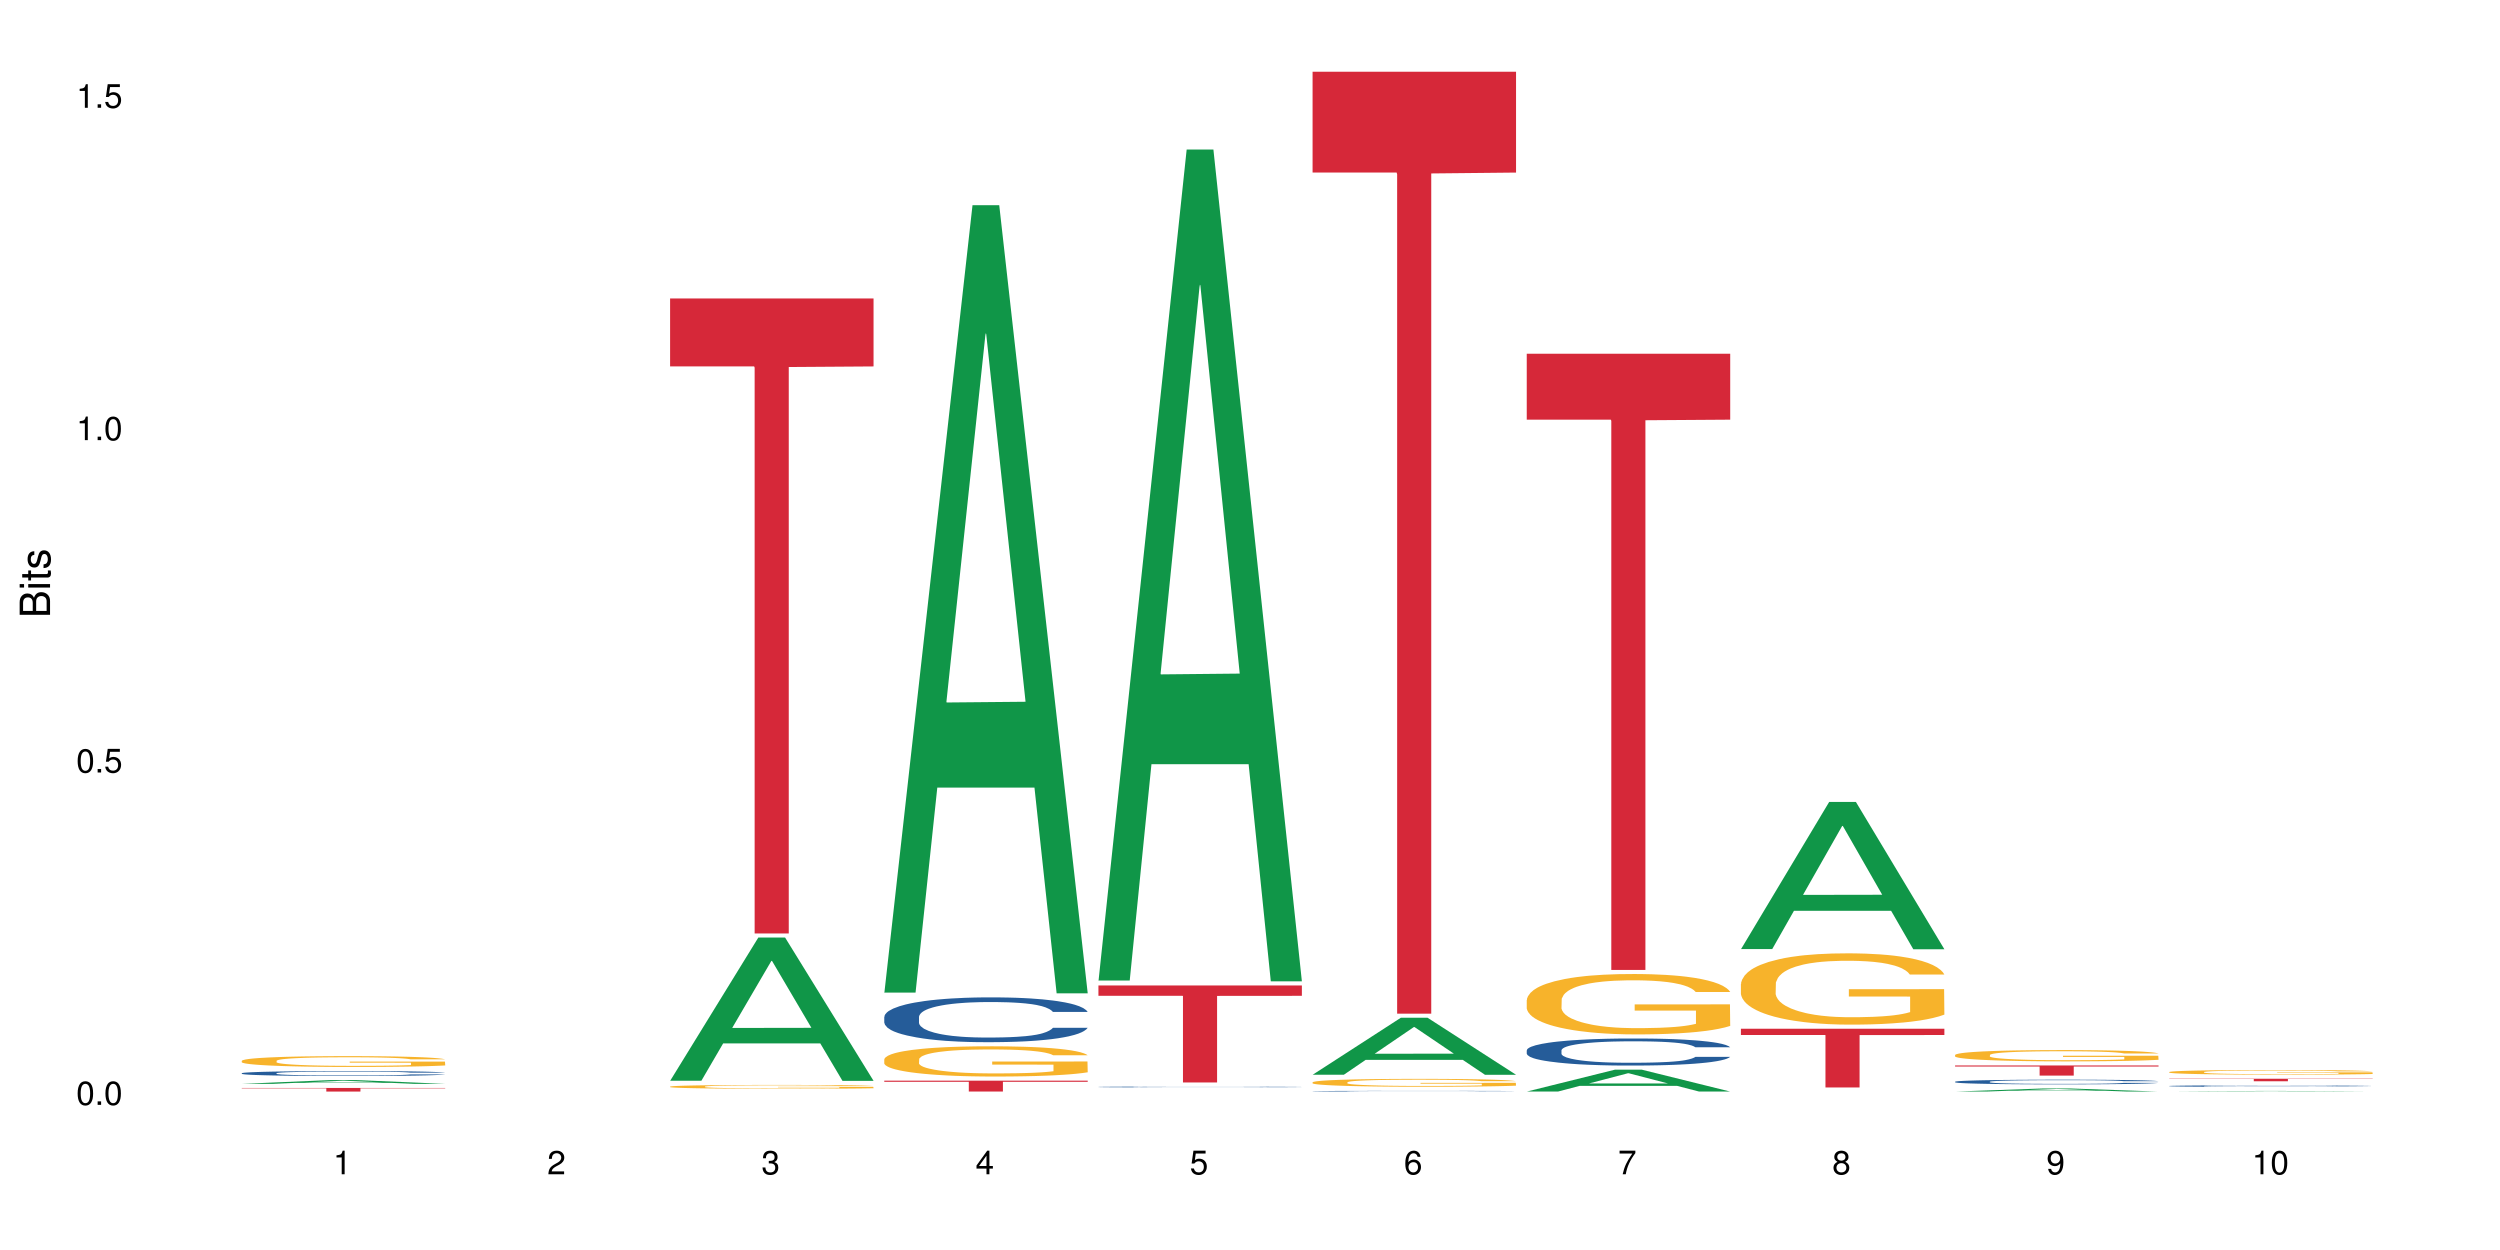 <?xml version="1.0" encoding="UTF-8"?>
<svg xmlns="http://www.w3.org/2000/svg" xmlns:xlink="http://www.w3.org/1999/xlink" width="720pt" height="360pt" viewBox="0 0 720 360" version="1.1">
<defs>
<g>
<symbol overflow="visible" id="glyph0-0">
<path style="stroke:none;" d=""/>
</symbol>
<symbol overflow="visible" id="glyph0-1">
<path style="stroke:none;" d="M 2.641 -6.797 C 2 -6.797 1.422 -6.531 1.078 -6.047 C 0.641 -5.453 0.406 -4.547 0.406 -3.297 C 0.406 -1 1.188 0.219 2.641 0.219 C 4.078 0.219 4.859 -1 4.859 -3.234 C 4.859 -4.562 4.656 -5.438 4.203 -6.047 C 3.844 -6.531 3.281 -6.797 2.641 -6.797 Z M 2.641 -6.047 C 3.547 -6.047 4 -5.125 4 -3.312 C 4 -1.375 3.562 -0.484 2.625 -0.484 C 1.734 -0.484 1.281 -1.422 1.281 -3.281 C 1.281 -5.141 1.734 -6.047 2.641 -6.047 Z M 2.641 -6.047 "/>
</symbol>
<symbol overflow="visible" id="glyph0-2">
<path style="stroke:none;" d="M 1.828 -1 L 0.828 -1 L 0.828 0 L 1.828 0 Z M 1.828 -1 "/>
</symbol>
<symbol overflow="visible" id="glyph0-3">
<path style="stroke:none;" d="M 4.562 -6.797 L 1.062 -6.797 L 0.547 -3.094 L 1.328 -3.094 C 1.719 -3.562 2.047 -3.734 2.578 -3.734 C 3.484 -3.734 4.062 -3.109 4.062 -2.094 C 4.062 -1.125 3.484 -0.531 2.578 -0.531 C 1.828 -0.531 1.375 -0.906 1.188 -1.672 L 0.328 -1.672 C 0.453 -1.109 0.547 -0.844 0.75 -0.594 C 1.125 -0.078 1.828 0.219 2.594 0.219 C 3.969 0.219 4.922 -0.781 4.922 -2.219 C 4.922 -3.562 4.031 -4.484 2.719 -4.484 C 2.25 -4.484 1.859 -4.359 1.469 -4.062 L 1.734 -5.969 L 4.562 -5.969 Z M 4.562 -6.797 "/>
</symbol>
<symbol overflow="visible" id="glyph0-4">
<path style="stroke:none;" d="M 2.484 -4.844 L 2.484 0 L 3.328 0 L 3.328 -6.797 L 2.766 -6.797 C 2.469 -5.75 2.281 -5.609 0.984 -5.453 L 0.984 -4.844 Z M 2.484 -4.844 "/>
</symbol>
<symbol overflow="visible" id="glyph0-5">
<path style="stroke:none;" d="M 4.859 -0.828 L 1.281 -0.828 C 1.359 -1.391 1.672 -1.75 2.5 -2.234 L 3.469 -2.75 C 4.406 -3.266 4.906 -3.969 4.906 -4.812 C 4.906 -5.375 4.672 -5.906 4.266 -6.266 C 3.859 -6.625 3.375 -6.797 2.719 -6.797 C 1.859 -6.797 1.219 -6.5 0.844 -5.922 C 0.609 -5.562 0.5 -5.125 0.484 -4.438 L 1.328 -4.438 C 1.359 -4.906 1.406 -5.188 1.531 -5.406 C 1.75 -5.812 2.188 -6.062 2.703 -6.062 C 3.469 -6.062 4.031 -5.516 4.031 -4.781 C 4.031 -4.25 3.719 -3.797 3.125 -3.438 L 2.234 -2.938 C 0.812 -2.141 0.406 -1.5 0.328 0 L 4.859 0 Z M 4.859 -0.828 "/>
</symbol>
<symbol overflow="visible" id="glyph0-6">
<path style="stroke:none;" d="M 2.125 -3.125 L 2.578 -3.125 C 3.516 -3.125 3.984 -2.703 3.984 -1.891 C 3.984 -1.031 3.469 -0.531 2.578 -0.531 C 1.656 -0.531 1.203 -0.984 1.156 -1.969 L 0.312 -1.969 C 0.344 -1.422 0.438 -1.078 0.609 -0.766 C 0.953 -0.109 1.625 0.219 2.547 0.219 C 3.953 0.219 4.859 -0.609 4.859 -1.906 C 4.859 -2.766 4.516 -3.25 3.703 -3.516 C 4.344 -3.766 4.656 -4.25 4.656 -4.938 C 4.656 -6.109 3.875 -6.797 2.578 -6.797 C 1.203 -6.797 0.484 -6.047 0.453 -4.609 L 1.297 -4.609 C 1.312 -5.016 1.344 -5.25 1.453 -5.453 C 1.641 -5.828 2.062 -6.062 2.594 -6.062 C 3.344 -6.062 3.797 -5.625 3.797 -4.906 C 3.797 -4.422 3.609 -4.141 3.25 -3.984 C 3.016 -3.891 2.719 -3.844 2.125 -3.844 Z M 2.125 -3.125 "/>
</symbol>
<symbol overflow="visible" id="glyph0-7">
<path style="stroke:none;" d="M 3.141 -1.625 L 3.141 0 L 3.984 0 L 3.984 -1.625 L 4.984 -1.625 L 4.984 -2.391 L 3.984 -2.391 L 3.984 -6.797 L 3.359 -6.797 L 0.266 -2.516 L 0.266 -1.625 Z M 3.141 -2.391 L 1 -2.391 L 3.141 -5.359 Z M 3.141 -2.391 "/>
</symbol>
<symbol overflow="visible" id="glyph0-8">
<path style="stroke:none;" d="M 4.781 -5.031 C 4.609 -6.141 3.891 -6.797 2.844 -6.797 C 2.094 -6.797 1.422 -6.438 1.031 -5.828 C 0.609 -5.172 0.406 -4.344 0.406 -3.094 C 0.406 -1.953 0.578 -1.234 0.984 -0.625 C 1.359 -0.078 1.953 0.219 2.703 0.219 C 3.984 0.219 4.922 -0.734 4.922 -2.078 C 4.922 -3.344 4.062 -4.234 2.844 -4.234 C 2.172 -4.234 1.641 -3.969 1.281 -3.469 C 1.281 -5.125 1.828 -6.047 2.797 -6.047 C 3.391 -6.047 3.797 -5.672 3.938 -5.031 Z M 2.734 -3.484 C 3.547 -3.484 4.062 -2.922 4.062 -2 C 4.062 -1.156 3.484 -0.531 2.703 -0.531 C 1.922 -0.531 1.328 -1.188 1.328 -2.047 C 1.328 -2.891 1.906 -3.484 2.734 -3.484 Z M 2.734 -3.484 "/>
</symbol>
<symbol overflow="visible" id="glyph0-9">
<path style="stroke:none;" d="M 4.984 -6.797 L 0.438 -6.797 L 0.438 -5.969 L 4.109 -5.969 C 2.5 -3.656 1.828 -2.234 1.328 0 L 2.219 0 C 2.594 -2.172 3.453 -4.047 4.984 -6.094 Z M 4.984 -6.797 "/>
</symbol>
<symbol overflow="visible" id="glyph0-10">
<path style="stroke:none;" d="M 3.75 -3.578 C 4.453 -4 4.688 -4.344 4.688 -4.984 C 4.688 -6.047 3.844 -6.797 2.641 -6.797 C 1.438 -6.797 0.594 -6.047 0.594 -4.984 C 0.594 -4.359 0.828 -4.016 1.516 -3.578 C 0.734 -3.203 0.359 -2.641 0.359 -1.891 C 0.359 -0.641 1.297 0.219 2.641 0.219 C 3.984 0.219 4.922 -0.641 4.922 -1.875 C 4.922 -2.641 4.531 -3.203 3.75 -3.578 Z M 2.641 -6.047 C 3.359 -6.047 3.812 -5.625 3.812 -4.969 C 3.812 -4.344 3.344 -3.922 2.641 -3.922 C 1.922 -3.922 1.453 -4.344 1.453 -4.984 C 1.453 -5.625 1.922 -6.047 2.641 -6.047 Z M 2.641 -3.203 C 3.484 -3.203 4.062 -2.672 4.062 -1.875 C 4.062 -1.062 3.484 -0.531 2.625 -0.531 C 1.797 -0.531 1.219 -1.078 1.219 -1.875 C 1.219 -2.672 1.797 -3.203 2.641 -3.203 Z M 2.641 -3.203 "/>
</symbol>
<symbol overflow="visible" id="glyph0-11">
<path style="stroke:none;" d="M 0.516 -1.547 C 0.672 -0.438 1.406 0.219 2.438 0.219 C 3.188 0.219 3.859 -0.141 4.266 -0.75 C 4.688 -1.406 4.891 -2.25 4.891 -3.484 C 4.891 -4.625 4.703 -5.359 4.312 -5.953 C 3.938 -6.5 3.344 -6.797 2.594 -6.797 C 1.297 -6.797 0.359 -5.844 0.359 -4.516 C 0.359 -3.25 1.234 -2.344 2.453 -2.344 C 3.094 -2.344 3.562 -2.578 4.016 -3.109 C 4 -1.453 3.469 -0.531 2.5 -0.531 C 1.906 -0.531 1.484 -0.906 1.359 -1.547 Z M 2.578 -6.062 C 3.375 -6.062 3.969 -5.406 3.969 -4.531 C 3.969 -3.688 3.375 -3.094 2.547 -3.094 C 1.734 -3.094 1.234 -3.672 1.234 -4.578 C 1.234 -5.438 1.797 -6.062 2.578 -6.062 Z M 2.578 -6.062 "/>
</symbol>
<symbol overflow="visible" id="glyph1-0">
<path style="stroke:none;" d=""/>
</symbol>
<symbol overflow="visible" id="glyph1-1">
<path style="stroke:none;" d="M 0 -0.953 L 0 -4.891 C 0 -5.719 -0.234 -6.344 -0.734 -6.797 C -1.188 -7.234 -1.812 -7.469 -2.5 -7.469 C -3.547 -7.469 -4.188 -7 -4.625 -5.875 C -4.984 -6.672 -5.641 -7.094 -6.531 -7.094 C -7.156 -7.094 -7.734 -6.859 -8.141 -6.391 C -8.562 -5.938 -8.75 -5.344 -8.75 -4.5 L -8.75 -0.953 Z M -4.984 -2.062 L -7.766 -2.062 L -7.766 -4.219 C -7.766 -4.844 -7.688 -5.203 -7.453 -5.5 C -7.219 -5.812 -6.859 -5.969 -6.375 -5.969 C -5.906 -5.969 -5.531 -5.812 -5.297 -5.5 C -5.062 -5.203 -4.984 -4.844 -4.984 -4.219 Z M -0.984 -2.062 L -4 -2.062 L -4 -4.781 C -4 -5.328 -3.859 -5.688 -3.578 -5.953 C -3.297 -6.219 -2.922 -6.359 -2.484 -6.359 C -2.062 -6.359 -1.688 -6.219 -1.406 -5.953 C -1.109 -5.688 -0.984 -5.328 -0.984 -4.781 Z M -0.984 -2.062 "/>
</symbol>
<symbol overflow="visible" id="glyph1-2">
<path style="stroke:none;" d="M -6.281 -1.797 L -6.281 -0.797 L 0 -0.797 L 0 -1.797 Z M -8.75 -1.797 L -8.75 -0.797 L -7.484 -0.797 L -7.484 -1.797 Z M -8.75 -1.797 "/>
</symbol>
<symbol overflow="visible" id="glyph1-3">
<path style="stroke:none;" d="M -6.281 -3.047 L -6.281 -2.016 L -8.016 -2.016 L -8.016 -1.016 L -6.281 -1.016 L -6.281 -0.172 L -5.469 -0.172 L -5.469 -1.016 L -0.719 -1.016 C -0.078 -1.016 0.281 -1.453 0.281 -2.234 C 0.281 -2.469 0.25 -2.719 0.188 -3.047 L -0.641 -3.047 C -0.609 -2.922 -0.594 -2.766 -0.594 -2.562 C -0.594 -2.141 -0.719 -2.016 -1.156 -2.016 L -5.469 -2.016 L -5.469 -3.047 Z M -6.281 -3.047 "/>
</symbol>
<symbol overflow="visible" id="glyph1-4">
<path style="stroke:none;" d="M -4.531 -5.25 C -5.766 -5.25 -6.469 -4.422 -6.469 -2.969 C -6.469 -1.516 -5.719 -0.562 -4.547 -0.562 C -3.562 -0.562 -3.094 -1.062 -2.734 -2.562 L -2.516 -3.484 C -2.344 -4.188 -2.094 -4.469 -1.625 -4.469 C -1.047 -4.469 -0.641 -3.875 -0.641 -3 C -0.641 -2.453 -0.797 -2 -1.062 -1.75 C -1.25 -1.594 -1.422 -1.531 -1.875 -1.469 L -1.875 -0.406 C -0.422 -0.453 0.281 -1.266 0.281 -2.922 C 0.281 -4.5 -0.5 -5.516 -1.719 -5.516 C -2.656 -5.516 -3.172 -4.984 -3.469 -3.734 L -3.703 -2.766 C -3.891 -1.953 -4.156 -1.609 -4.594 -1.609 C -5.172 -1.609 -5.547 -2.125 -5.547 -2.938 C -5.547 -3.75 -5.203 -4.172 -4.531 -4.203 Z M -4.531 -5.25 "/>
</symbol>
</g>
</defs>
<g id="surface99339">
<rect x="0" y="0" width="720" height="360" style="fill:rgb(100%,100%,100%);fill-opacity:1;stroke:none;"/>
<path style=" stroke:none;fill-rule:nonzero;fill:rgb(6.275%,58.824%,28.235%);fill-opacity:1;" d="M 69.629 312.152 L 69.691 312.152 L 95.047 311.066 L 102.746 311.066 L 128.223 312.152 L 119.273 312.152 L 112.887 311.871 L 84.902 311.871 L 78.645 312.152 L 69.629 312.152 L 87.598 311.754 L 110.32 311.75 L 98.988 311.246 L 98.863 311.242 L 98.738 311.246 L 87.535 311.75 L 87.598 311.754 Z M 69.629 312.152 "/>
<path style=" stroke:none;fill-rule:nonzero;fill:rgb(14.51%,36.078%,60%);fill-opacity:1;" d="M 69.629 309.082 L 69.699 309.082 L 69.699 309.051 L 69.914 309 L 70.414 308.938 L 70.914 308.898 L 72.203 308.82 L 73.988 308.746 L 75.848 308.688 L 77.203 308.656 L 78.418 308.629 L 81.207 308.582 L 82.992 308.555 L 84.922 308.535 L 87.281 308.512 L 88.996 308.5 L 92.852 308.477 L 95.711 308.469 L 97.926 308.465 L 102.715 308.465 L 105.574 308.469 L 107.645 308.477 L 109.93 308.488 L 111.859 308.5 L 115.219 308.527 L 118.219 308.562 L 119.578 308.586 L 121.723 308.625 L 123.367 308.664 L 124.508 308.699 L 125.797 308.746 L 126.938 308.805 L 127.797 308.871 L 128.223 308.926 L 118.219 308.926 L 117.719 308.875 L 117.148 308.836 L 116.078 308.781 L 115.004 308.742 L 113.504 308.707 L 112.148 308.68 L 110.289 308.656 L 108.645 308.641 L 106.93 308.629 L 105.285 308.621 L 102.141 308.613 L 98.5 308.613 L 97.141 308.617 L 94.355 308.625 L 92.852 308.637 L 90.711 308.652 L 89.207 308.672 L 87.422 308.695 L 86.207 308.719 L 84.707 308.754 L 83.637 308.781 L 82.422 308.824 L 81.707 308.859 L 81.062 308.895 L 80.492 308.938 L 80.062 308.98 L 79.777 309.031 L 79.633 309.078 L 79.633 309.277 L 79.777 309.324 L 80.133 309.379 L 81.062 309.461 L 82.422 309.527 L 83.992 309.582 L 85.492 309.621 L 86.352 309.641 L 87.492 309.66 L 89.281 309.688 L 91.852 309.715 L 93.352 309.723 L 95.641 309.734 L 97.996 309.738 L 101.141 309.738 L 103.93 309.734 L 105.785 309.727 L 107.715 309.719 L 110.359 309.695 L 112.004 309.676 L 113.434 309.648 L 114.504 309.625 L 115.219 309.605 L 116.293 309.562 L 117.148 309.52 L 117.793 309.473 L 118.219 309.43 L 128.223 309.43 L 127.797 309.48 L 127.152 309.531 L 126.508 309.57 L 125.508 309.617 L 124.367 309.656 L 122.723 309.703 L 121.363 309.73 L 119.578 309.766 L 117.934 309.789 L 116.148 309.812 L 113.504 309.836 L 111.789 309.852 L 109.93 309.863 L 107.715 309.871 L 104.93 309.883 L 101.93 309.887 L 96.141 309.887 L 93.926 309.879 L 90.996 309.867 L 87.352 309.844 L 84.707 309.82 L 82.633 309.797 L 80.848 309.77 L 78.848 309.734 L 76.273 309.676 L 74.703 309.633 L 73.633 309.598 L 72.418 309.547 L 71.559 309.5 L 70.559 309.426 L 69.844 309.336 L 69.629 309.262 Z M 69.629 309.082 "/>
<path style=" stroke:none;fill-rule:nonzero;fill:rgb(96.863%,70.196%,16.863%);fill-opacity:1;" d="M 69.629 305.504 L 69.699 305.5 L 69.699 305.441 L 69.988 305.316 L 70.703 305.137 L 71.629 304.992 L 72.629 304.879 L 73.273 304.82 L 74.344 304.734 L 75.273 304.672 L 77.633 304.543 L 80.633 304.422 L 82.277 304.371 L 84.137 304.324 L 86.777 304.27 L 87.992 304.25 L 91.711 304.203 L 95.926 304.176 L 100.57 304.168 L 102.715 304.172 L 105.645 304.18 L 109.645 304.211 L 111.934 304.242 L 113.719 304.27 L 115.578 304.309 L 117.863 304.363 L 120.008 304.434 L 121.723 304.5 L 123.438 304.586 L 124.867 304.676 L 126.082 304.777 L 127.152 304.895 L 127.797 304.996 L 128.223 305.094 L 118.293 305.094 L 117.719 304.996 L 117.078 304.918 L 116.004 304.824 L 114.934 304.758 L 113.863 304.703 L 111.859 304.629 L 110.145 304.582 L 108.004 304.543 L 105.93 304.516 L 103.57 304.5 L 102.141 304.496 L 98.355 304.496 L 94.926 304.516 L 92.926 304.539 L 91.496 304.559 L 89.496 304.602 L 88.281 304.637 L 87.566 304.66 L 85.422 304.75 L 83.992 304.828 L 83.207 304.883 L 82.207 304.969 L 81.492 305.043 L 80.707 305.156 L 80.277 305.242 L 79.703 305.438 L 79.633 305.949 L 79.848 306.059 L 80.277 306.176 L 80.848 306.277 L 81.707 306.387 L 82.562 306.469 L 84.062 306.578 L 85.352 306.652 L 86.352 306.703 L 88.281 306.777 L 89.066 306.805 L 90.922 306.855 L 92.852 306.895 L 95.211 306.93 L 96.996 306.945 L 99.855 306.961 L 103.5 306.961 L 107.789 306.945 L 110.504 306.922 L 112.359 306.898 L 113.574 306.879 L 115.078 306.848 L 116.148 306.816 L 117.148 306.785 L 118.363 306.738 L 118.363 306.059 L 100.715 306.055 L 100.715 305.734 L 128.152 305.734 L 128.223 306.848 L 126.723 306.922 L 124.867 306.996 L 123.078 307.055 L 121.223 307.102 L 118.578 307.156 L 116.434 307.191 L 113.148 307.23 L 110.145 307.258 L 107 307.273 L 104.215 307.281 L 100.93 307.285 L 97.996 307.281 L 94.855 307.262 L 92.352 307.238 L 90.066 307.211 L 87.781 307.176 L 84.922 307.113 L 83.062 307.066 L 81.133 307.008 L 79.203 306.934 L 77.488 306.859 L 76.348 306.797 L 75.203 306.73 L 73.988 306.645 L 72.844 306.547 L 71.988 306.461 L 71.203 306.359 L 70.629 306.266 L 70.059 306.137 L 69.773 306.035 L 69.629 305.945 Z M 69.629 305.504 "/>
<path style=" stroke:none;fill-rule:nonzero;fill:rgb(83.922%,15.686%,22.353%);fill-opacity:1;" d="M 69.629 313.332 L 128.223 313.332 L 128.223 313.445 L 103.805 313.445 L 103.805 314.371 L 93.98 314.371 L 93.98 313.445 L 69.629 313.445 Z M 69.629 313.332 "/>
<path style=" stroke:none;fill-rule:nonzero;fill:rgb(6.275%,58.824%,28.235%);fill-opacity:1;" d="M 192.988 311.242 L 193.051 311.203 L 218.402 270.008 L 226.105 270.008 L 251.582 311.281 L 242.629 311.281 L 236.246 300.508 L 208.262 300.508 L 202.004 311.242 L 192.988 311.242 L 210.953 296.051 L 233.68 296.012 L 222.348 276.754 L 222.223 276.715 L 222.098 276.832 L 210.891 296.012 L 210.953 296.051 Z M 192.988 311.242 "/>
<path style=" stroke:none;fill-rule:nonzero;fill:rgb(96.863%,70.196%,16.863%);fill-opacity:1;" d="M 192.988 312.938 L 193.059 312.934 L 193.059 312.914 L 193.344 312.871 L 194.059 312.805 L 194.988 312.754 L 195.988 312.715 L 196.633 312.691 L 197.703 312.664 L 198.633 312.641 L 200.992 312.594 L 203.992 312.551 L 205.637 312.535 L 207.492 312.516 L 210.137 312.496 L 211.352 312.488 L 215.066 312.473 L 219.285 312.465 L 223.93 312.461 L 226.074 312.461 L 229.004 312.465 L 233.004 312.477 L 235.289 312.488 L 237.078 312.496 L 238.934 312.512 L 241.223 312.531 L 243.367 312.555 L 245.082 312.578 L 246.797 312.609 L 248.223 312.641 L 249.438 312.676 L 250.512 312.719 L 251.152 312.754 L 251.582 312.793 L 241.648 312.793 L 241.078 312.754 L 240.434 312.727 L 239.363 312.695 L 238.293 312.672 L 237.219 312.652 L 235.219 312.625 L 233.504 312.609 L 231.359 312.594 L 229.289 312.586 L 226.93 312.578 L 221.715 312.578 L 218.285 312.586 L 216.281 312.594 L 214.855 312.602 L 212.852 312.617 L 211.637 312.629 L 210.922 312.637 L 208.781 312.668 L 207.352 312.695 L 206.566 312.715 L 205.562 312.746 L 204.852 312.773 L 204.062 312.812 L 203.637 312.844 L 203.062 312.914 L 202.992 313.094 L 203.207 313.133 L 203.637 313.176 L 204.207 313.211 L 205.062 313.25 L 205.922 313.281 L 207.422 313.32 L 208.707 313.344 L 209.707 313.363 L 211.637 313.391 L 212.426 313.398 L 214.281 313.418 L 216.211 313.434 L 218.57 313.445 L 220.355 313.449 L 223.215 313.453 L 226.859 313.453 L 231.145 313.449 L 233.863 313.441 L 235.719 313.434 L 236.934 313.426 L 238.434 313.414 L 239.508 313.406 L 240.508 313.395 L 241.723 313.375 L 241.723 313.133 L 224.07 313.133 L 224.07 313.02 L 251.512 313.02 L 251.582 313.414 L 250.082 313.441 L 248.223 313.469 L 246.438 313.488 L 244.578 313.504 L 241.938 313.523 L 239.793 313.535 L 236.504 313.551 L 233.504 313.559 L 230.359 313.566 L 227.574 313.57 L 221.355 313.57 L 218.211 313.562 L 215.711 313.555 L 213.426 313.543 L 211.137 313.531 L 208.281 313.508 L 206.422 313.492 L 204.492 313.473 L 202.562 313.445 L 200.848 313.418 L 199.703 313.398 L 198.562 313.371 L 197.348 313.344 L 196.203 313.309 L 195.348 313.277 L 194.559 313.242 L 193.988 313.207 L 193.418 313.164 L 193.129 313.125 L 192.988 313.094 Z M 192.988 312.938 "/>
<path style=" stroke:none;fill-rule:nonzero;fill:rgb(83.922%,15.686%,22.353%);fill-opacity:1;" d="M 192.988 85.957 L 251.582 85.957 L 251.582 105.531 L 227.164 105.703 L 227.164 268.832 L 217.336 268.832 L 217.336 105.875 L 217.195 105.531 L 192.988 105.531 Z M 192.988 85.957 "/>
<path style=" stroke:none;fill-rule:nonzero;fill:rgb(6.275%,58.824%,28.235%);fill-opacity:1;" d="M 254.668 285.863 L 254.73 285.648 L 280.082 59.098 L 287.781 59.098 L 313.262 286.074 L 304.309 286.074 L 297.926 226.828 L 269.941 226.828 L 263.68 285.863 L 254.668 285.863 L 272.633 202.316 L 295.359 202.105 L 284.027 96.184 L 283.902 95.969 L 283.777 96.609 L 272.57 202.105 L 272.633 202.316 Z M 254.668 285.863 "/>
<path style=" stroke:none;fill-rule:nonzero;fill:rgb(14.51%,36.078%,60%);fill-opacity:1;" d="M 254.668 292.867 L 254.738 292.855 L 254.738 292.574 L 254.953 292.125 L 255.453 291.559 L 255.953 291.168 L 257.238 290.473 L 259.027 289.801 L 260.883 289.281 L 262.242 288.977 L 263.457 288.742 L 266.242 288.305 L 268.031 288.078 L 269.957 287.879 L 272.316 287.68 L 274.031 287.562 L 277.891 287.371 L 280.75 287.289 L 282.965 287.254 L 287.75 287.254 L 290.609 287.301 L 292.684 287.359 L 294.969 287.457 L 296.898 287.562 L 300.258 287.82 L 303.258 288.152 L 304.617 288.34 L 306.758 288.703 L 308.402 289.059 L 309.547 289.367 L 310.832 289.801 L 311.977 290.332 L 312.832 290.934 L 313.262 291.441 L 303.258 291.441 L 302.758 290.969 L 302.188 290.602 L 301.113 290.121 L 300.043 289.777 L 298.543 289.438 L 297.184 289.211 L 295.328 288.988 L 293.684 288.848 L 291.969 288.742 L 290.324 288.668 L 287.18 288.598 L 283.535 288.598 L 282.18 288.621 L 279.391 288.715 L 277.891 288.801 L 275.746 288.965 L 274.246 289.117 L 272.461 289.352 L 271.246 289.555 L 269.746 289.859 L 268.672 290.133 L 267.457 290.52 L 266.742 290.816 L 266.102 291.145 L 265.527 291.535 L 265.102 291.949 L 264.812 292.383 L 264.672 292.809 L 264.672 294.637 L 264.812 295.059 L 265.172 295.555 L 266.102 296.273 L 267.457 296.898 L 269.031 297.395 L 270.531 297.75 L 271.387 297.914 L 272.531 298.102 L 274.316 298.34 L 276.891 298.574 L 278.391 298.668 L 280.676 298.762 L 283.035 298.809 L 286.18 298.809 L 288.965 298.762 L 290.824 298.703 L 292.754 298.609 L 295.398 298.41 L 297.043 298.219 L 298.469 297.996 L 299.543 297.773 L 300.258 297.582 L 301.328 297.219 L 302.188 296.816 L 302.828 296.406 L 303.258 296.004 L 313.262 296.004 L 312.832 296.477 L 312.191 296.934 L 311.547 297.277 L 310.547 297.691 L 309.402 298.055 L 307.762 298.469 L 306.402 298.738 L 304.617 299.035 L 302.973 299.258 L 301.188 299.457 L 298.543 299.695 L 296.828 299.812 L 294.969 299.918 L 292.754 300.012 L 289.969 300.094 L 286.965 300.141 L 284.18 300.152 L 281.176 300.129 L 278.961 300.082 L 276.031 299.977 L 272.387 299.766 L 269.746 299.539 L 267.672 299.316 L 265.887 299.082 L 263.887 298.762 L 261.312 298.242 L 259.742 297.844 L 258.668 297.512 L 257.453 297.055 L 256.598 296.641 L 255.598 295.98 L 254.883 295.145 L 254.668 294.496 Z M 254.668 292.867 "/>
<path style=" stroke:none;fill-rule:nonzero;fill:rgb(96.863%,70.196%,16.863%);fill-opacity:1;" d="M 254.668 305.066 L 254.738 305.059 L 254.738 304.898 L 255.023 304.539 L 255.738 304.047 L 256.668 303.641 L 257.668 303.324 L 258.312 303.156 L 259.383 302.918 L 260.312 302.742 L 262.672 302.383 L 265.672 302.051 L 267.316 301.906 L 269.172 301.77 L 271.816 301.621 L 273.031 301.562 L 276.746 301.438 L 280.965 301.355 L 285.609 301.332 L 287.75 301.34 L 290.68 301.375 L 294.684 301.461 L 296.969 301.539 L 298.758 301.621 L 300.613 301.723 L 302.902 301.883 L 305.043 302.074 L 306.758 302.266 L 308.473 302.504 L 309.902 302.758 L 311.117 303.035 L 312.191 303.371 L 312.832 303.648 L 313.262 303.926 L 303.328 303.926 L 302.758 303.648 L 302.113 303.434 L 301.043 303.172 L 299.973 302.98 L 298.898 302.828 L 296.898 302.621 L 295.184 302.496 L 293.039 302.383 L 290.969 302.312 L 288.609 302.266 L 287.18 302.25 L 283.395 302.25 L 279.961 302.305 L 277.961 302.367 L 276.531 302.43 L 274.531 302.551 L 273.316 302.645 L 272.602 302.711 L 270.457 302.957 L 269.031 303.18 L 268.242 303.332 L 267.242 303.57 L 266.527 303.785 L 265.742 304.102 L 265.312 304.34 L 264.742 304.883 L 264.672 306.312 L 264.887 306.617 L 265.312 306.941 L 265.887 307.23 L 266.742 307.531 L 267.602 307.762 L 269.102 308.07 L 270.387 308.277 L 271.387 308.414 L 273.316 308.629 L 274.102 308.699 L 275.961 308.844 L 277.891 308.957 L 280.25 309.051 L 282.035 309.098 L 284.895 309.137 L 288.539 309.137 L 292.824 309.09 L 295.539 309.027 L 297.398 308.965 L 298.613 308.906 L 300.113 308.82 L 301.188 308.742 L 302.188 308.652 L 303.402 308.516 L 303.402 306.617 L 285.75 306.609 L 285.75 305.719 L 313.191 305.711 L 313.262 308.82 L 311.762 309.035 L 309.902 309.242 L 308.117 309.402 L 306.258 309.535 L 303.617 309.688 L 301.473 309.781 L 298.184 309.895 L 295.184 309.965 L 292.039 310.012 L 289.254 310.035 L 285.965 310.047 L 283.035 310.027 L 279.891 309.98 L 277.391 309.918 L 275.105 309.84 L 272.816 309.734 L 269.957 309.566 L 268.102 309.434 L 266.172 309.266 L 264.242 309.066 L 262.527 308.852 L 261.383 308.684 L 260.242 308.492 L 259.027 308.254 L 257.883 307.984 L 257.023 307.738 L 256.238 307.461 L 255.668 307.195 L 255.094 306.84 L 254.809 306.551 L 254.668 306.305 Z M 254.668 305.066 "/>
<path style=" stroke:none;fill-rule:nonzero;fill:rgb(83.922%,15.686%,22.353%);fill-opacity:1;" d="M 254.668 311.223 L 313.262 311.223 L 313.262 311.562 L 288.84 311.562 L 288.84 314.371 L 279.016 314.371 L 279.016 311.566 L 278.875 311.562 L 254.668 311.562 Z M 254.668 311.223 "/>
<path style=" stroke:none;fill-rule:nonzero;fill:rgb(6.275%,58.824%,28.235%);fill-opacity:1;" d="M 316.348 282.398 L 316.41 282.176 L 341.762 43.059 L 349.461 43.059 L 374.941 282.625 L 365.988 282.625 L 359.605 220.09 L 331.621 220.09 L 325.359 282.398 L 316.348 282.398 L 334.312 194.223 L 357.039 193.996 L 345.707 82.199 L 345.582 81.977 L 345.457 82.648 L 334.25 193.996 L 334.312 194.223 Z M 316.348 282.398 "/>
<path style=" stroke:none;fill-rule:nonzero;fill:rgb(14.51%,36.078%,60%);fill-opacity:1;" d="M 316.348 313.039 L 316.418 313.039 L 316.418 313.035 L 316.633 313.027 L 317.133 313.016 L 317.633 313.008 L 318.918 312.996 L 320.703 312.98 L 322.562 312.973 L 323.922 312.965 L 325.137 312.961 L 327.922 312.953 L 329.707 312.949 L 331.637 312.945 L 333.996 312.941 L 335.711 312.941 L 339.57 312.938 L 342.43 312.934 L 352.289 312.934 L 354.363 312.938 L 356.648 312.938 L 358.578 312.941 L 361.938 312.945 L 364.938 312.949 L 366.293 312.953 L 368.438 312.961 L 370.082 312.969 L 371.227 312.973 L 372.512 312.98 L 373.656 312.992 L 374.512 313.004 L 374.941 313.012 L 364.938 313.012 L 364.438 313.004 L 363.867 312.996 L 362.793 312.988 L 361.723 312.98 L 360.223 312.977 L 358.863 312.973 L 357.004 312.965 L 355.363 312.965 L 353.648 312.961 L 341.07 312.961 L 339.57 312.965 L 337.426 312.965 L 335.926 312.969 L 334.141 312.973 L 332.926 312.977 L 331.422 312.984 L 330.352 312.988 L 329.137 312.996 L 328.422 313 L 327.777 313.008 L 327.207 313.016 L 326.777 313.023 L 326.492 313.031 L 326.352 313.039 L 326.352 313.074 L 326.492 313.082 L 326.852 313.09 L 327.777 313.105 L 329.137 313.117 L 330.707 313.125 L 332.211 313.133 L 333.066 313.137 L 334.211 313.141 L 335.996 313.145 L 338.57 313.148 L 340.07 313.152 L 352.504 313.152 L 354.434 313.148 L 357.078 313.145 L 358.719 313.141 L 360.148 313.137 L 361.223 313.133 L 361.938 313.129 L 363.008 313.121 L 363.867 313.117 L 364.508 313.109 L 364.938 313.102 L 374.941 313.102 L 374.512 313.109 L 373.871 313.117 L 373.227 313.125 L 372.227 313.133 L 371.082 313.141 L 369.438 313.148 L 368.082 313.152 L 366.293 313.156 L 364.652 313.16 L 362.863 313.164 L 360.223 313.172 L 358.508 313.172 L 356.648 313.176 L 351.645 313.176 L 348.645 313.18 L 342.855 313.18 L 340.641 313.176 L 337.711 313.176 L 334.066 313.172 L 331.422 313.168 L 329.352 313.164 L 327.566 313.16 L 325.562 313.152 L 322.992 313.141 L 321.418 313.137 L 320.348 313.129 L 319.133 313.121 L 318.273 313.113 L 317.273 313.098 L 316.559 313.082 L 316.348 313.07 Z M 316.348 313.039 "/>
<path style=" stroke:none;fill-rule:nonzero;fill:rgb(96.863%,70.196%,16.863%);fill-opacity:1;" d="M 316.348 314.363 L 318.348 314.363 L 319.348 314.359 L 373.871 314.359 L 374.512 314.363 L 374.941 314.363 L 364.438 314.363 L 363.793 314.359 L 329.922 314.359 L 328.922 314.363 L 326.422 314.363 L 326.352 314.367 L 339.57 314.367 L 341.93 314.371 L 357.219 314.371 L 359.078 314.367 L 365.078 314.367 L 347.43 314.367 L 347.43 314.363 L 374.871 314.363 L 374.941 314.367 L 373.441 314.371 L 325.922 314.371 L 324.207 314.367 L 316.348 314.367 Z M 316.348 314.363 "/>
<path style=" stroke:none;fill-rule:nonzero;fill:rgb(83.922%,15.686%,22.353%);fill-opacity:1;" d="M 316.348 283.805 L 374.941 283.805 L 374.941 286.797 L 350.52 286.82 L 350.52 311.754 L 340.695 311.754 L 340.695 286.848 L 340.555 286.797 L 316.348 286.797 Z M 316.348 283.805 "/>
<path style=" stroke:none;fill-rule:nonzero;fill:rgb(6.275%,58.824%,28.235%);fill-opacity:1;" d="M 378.023 309.52 L 378.086 309.504 L 403.441 293.113 L 411.141 293.113 L 436.621 309.535 L 427.668 309.535 L 421.281 305.246 L 393.301 305.246 L 387.039 309.52 L 378.023 309.52 L 395.992 303.473 L 418.715 303.457 L 407.387 295.797 L 407.262 295.781 L 407.137 295.824 L 395.93 303.457 L 395.992 303.473 Z M 378.023 309.52 "/>
<path style=" stroke:none;fill-rule:nonzero;fill:rgb(14.51%,36.078%,60%);fill-opacity:1;" d="M 378.023 314.258 L 378.098 314.258 L 378.098 314.25 L 378.312 314.246 L 378.812 314.234 L 379.312 314.23 L 380.598 314.219 L 382.383 314.207 L 384.242 314.199 L 385.602 314.195 L 386.812 314.191 L 389.602 314.184 L 391.387 314.18 L 393.316 314.18 L 395.676 314.176 L 397.391 314.172 L 401.25 314.172 L 404.105 314.168 L 413.969 314.168 L 416.039 314.172 L 420.258 314.172 L 423.613 314.176 L 426.617 314.184 L 427.973 314.184 L 430.117 314.191 L 431.762 314.195 L 432.906 314.203 L 434.191 314.207 L 435.336 314.215 L 436.191 314.227 L 436.621 314.234 L 426.617 314.234 L 426.117 314.227 L 425.543 314.223 L 423.402 314.207 L 421.898 314.203 L 420.543 314.199 L 418.684 314.195 L 417.039 314.191 L 401.25 314.191 L 399.105 314.195 L 397.605 314.199 L 395.816 314.203 L 394.602 314.203 L 393.102 314.211 L 392.031 314.215 L 390.816 314.219 L 390.102 314.223 L 389.457 314.23 L 388.887 314.234 L 388.457 314.242 L 388.172 314.25 L 388.027 314.254 L 388.027 314.285 L 388.172 314.289 L 388.531 314.297 L 389.457 314.309 L 390.816 314.32 L 392.387 314.328 L 393.891 314.332 L 394.746 314.336 L 395.891 314.34 L 397.676 314.344 L 400.25 314.348 L 416.113 314.348 L 418.758 314.344 L 420.398 314.34 L 421.828 314.336 L 422.902 314.332 L 423.613 314.332 L 424.688 314.324 L 425.543 314.316 L 426.188 314.312 L 426.617 314.305 L 436.621 314.305 L 436.191 314.312 L 435.547 314.32 L 434.906 314.324 L 433.906 314.332 L 432.762 314.336 L 431.117 314.344 L 429.762 314.348 L 427.973 314.352 L 426.332 314.355 L 424.543 314.359 L 421.898 314.363 L 420.184 314.367 L 416.113 314.367 L 413.324 314.371 L 402.32 314.371 L 399.391 314.367 L 395.746 314.363 L 393.102 314.359 L 391.031 314.359 L 389.242 314.355 L 387.242 314.348 L 384.672 314.34 L 383.098 314.336 L 382.027 314.328 L 380.812 314.32 L 379.953 314.316 L 378.953 314.305 L 378.238 314.293 L 378.023 314.281 Z M 378.023 314.258 "/>
<path style=" stroke:none;fill-rule:nonzero;fill:rgb(96.863%,70.196%,16.863%);fill-opacity:1;" d="M 378.023 311.688 L 378.098 311.688 L 378.098 311.645 L 378.383 311.551 L 379.098 311.422 L 380.027 311.316 L 381.027 311.234 L 381.668 311.191 L 382.742 311.129 L 383.672 311.082 L 386.027 310.988 L 389.031 310.902 L 390.672 310.863 L 392.531 310.828 L 395.176 310.789 L 396.391 310.773 L 400.105 310.742 L 404.32 310.719 L 408.965 310.715 L 411.109 310.715 L 414.039 310.723 L 418.043 310.746 L 420.328 310.77 L 422.113 310.789 L 423.973 310.816 L 426.258 310.855 L 428.402 310.906 L 430.117 310.957 L 431.832 311.02 L 433.262 311.086 L 434.477 311.16 L 435.547 311.246 L 436.191 311.32 L 436.621 311.391 L 426.688 311.391 L 426.117 311.32 L 425.473 311.262 L 424.402 311.195 L 423.328 311.145 L 422.258 311.105 L 420.258 311.051 L 418.543 311.016 L 416.398 310.988 L 414.324 310.969 L 411.969 310.957 L 410.539 310.953 L 406.75 310.953 L 403.32 310.969 L 401.32 310.984 L 399.891 311 L 397.891 311.031 L 396.676 311.055 L 395.961 311.074 L 393.816 311.137 L 392.387 311.195 L 391.602 311.234 L 390.602 311.297 L 389.887 311.355 L 389.102 311.438 L 388.672 311.5 L 388.102 311.641 L 388.027 312.016 L 388.242 312.094 L 388.672 312.18 L 389.242 312.254 L 390.102 312.332 L 390.961 312.391 L 392.461 312.473 L 393.746 312.527 L 394.746 312.562 L 396.676 312.617 L 397.461 312.637 L 399.32 312.676 L 401.25 312.703 L 403.605 312.73 L 405.395 312.742 L 408.25 312.754 L 411.895 312.754 L 416.184 312.738 L 418.898 312.723 L 420.758 312.707 L 421.973 312.691 L 423.473 312.668 L 424.543 312.648 L 425.543 312.625 L 426.758 312.59 L 426.758 312.094 L 409.109 312.09 L 409.109 311.859 L 436.551 311.855 L 436.621 312.668 L 435.121 312.727 L 433.262 312.777 L 431.477 312.82 L 429.617 312.855 L 426.973 312.895 L 424.828 312.922 L 421.543 312.949 L 418.543 312.969 L 415.398 312.98 L 412.609 312.988 L 409.324 312.988 L 406.395 312.984 L 403.25 312.973 L 400.75 312.957 L 398.461 312.934 L 396.176 312.906 L 393.316 312.863 L 391.461 312.828 L 389.531 312.785 L 387.602 312.734 L 385.887 312.676 L 384.742 312.633 L 383.598 312.582 L 382.383 312.52 L 381.242 312.449 L 380.383 312.387 L 379.598 312.312 L 379.027 312.246 L 378.453 312.152 L 378.168 312.078 L 378.023 312.012 Z M 378.023 311.688 "/>
<path style=" stroke:none;fill-rule:nonzero;fill:rgb(83.922%,15.686%,22.353%);fill-opacity:1;" d="M 378.023 20.664 L 436.621 20.664 L 436.621 49.699 L 412.199 49.953 L 412.199 291.934 L 402.375 291.934 L 402.375 50.211 L 402.23 49.699 L 378.023 49.699 Z M 378.023 20.664 "/>
<path style=" stroke:none;fill-rule:nonzero;fill:rgb(6.275%,58.824%,28.235%);fill-opacity:1;" d="M 439.703 314.363 L 439.766 314.359 L 465.121 308.062 L 472.82 308.062 L 498.301 314.371 L 489.348 314.371 L 482.961 312.723 L 454.98 312.723 L 448.719 314.363 L 439.703 314.363 L 457.672 312.043 L 480.395 312.039 L 469.066 309.094 L 468.938 309.09 L 468.812 309.105 L 457.609 312.039 L 457.672 312.043 Z M 439.703 314.363 "/>
<path style=" stroke:none;fill-rule:nonzero;fill:rgb(14.51%,36.078%,60%);fill-opacity:1;" d="M 439.703 302.48 L 439.777 302.473 L 439.777 302.305 L 439.988 302.031 L 440.492 301.691 L 440.992 301.457 L 442.277 301.035 L 444.062 300.629 L 445.922 300.316 L 447.277 300.129 L 448.492 299.988 L 451.281 299.723 L 453.066 299.59 L 454.996 299.469 L 457.355 299.348 L 459.07 299.273 L 462.93 299.16 L 465.785 299.109 L 468 299.09 L 472.789 299.09 L 475.648 299.117 L 477.719 299.152 L 480.008 299.211 L 481.938 299.273 L 485.293 299.434 L 488.297 299.633 L 489.652 299.746 L 491.797 299.965 L 493.441 300.18 L 494.582 300.363 L 495.871 300.629 L 497.012 300.949 L 497.871 301.312 L 498.301 301.621 L 488.297 301.621 L 487.797 301.336 L 487.223 301.113 L 486.152 300.82 L 485.078 300.613 L 483.578 300.406 L 482.223 300.273 L 480.363 300.137 L 478.719 300.051 L 477.004 299.988 L 475.363 299.945 L 472.219 299.902 L 468.574 299.902 L 467.215 299.918 L 464.43 299.973 L 462.93 300.023 L 460.785 300.121 L 459.285 300.215 L 457.496 300.359 L 456.281 300.48 L 454.781 300.664 L 453.711 300.828 L 452.496 301.062 L 451.781 301.242 L 451.137 301.441 L 450.566 301.676 L 450.137 301.926 L 449.852 302.188 L 449.707 302.445 L 449.707 303.551 L 449.852 303.805 L 450.207 304.105 L 451.137 304.539 L 452.496 304.918 L 454.066 305.219 L 455.566 305.43 L 456.426 305.531 L 457.57 305.645 L 459.355 305.789 L 461.926 305.93 L 463.43 305.988 L 465.715 306.043 L 468.074 306.074 L 471.219 306.074 L 474.004 306.043 L 475.863 306.008 L 477.793 305.953 L 480.434 305.832 L 482.078 305.715 L 483.508 305.582 L 484.578 305.445 L 485.293 305.332 L 486.367 305.109 L 487.223 304.867 L 487.867 304.617 L 488.297 304.375 L 498.301 304.375 L 497.871 304.66 L 497.227 304.941 L 496.586 305.145 L 495.586 305.395 L 494.441 305.617 L 492.797 305.867 L 491.441 306.031 L 489.652 306.207 L 488.008 306.344 L 486.223 306.465 L 483.578 306.605 L 481.863 306.68 L 480.008 306.742 L 477.793 306.801 L 475.004 306.848 L 472.004 306.879 L 469.215 306.883 L 466.215 306.871 L 464 306.844 L 461.07 306.777 L 457.426 306.648 L 454.781 306.516 L 452.711 306.379 L 450.922 306.234 L 448.922 306.043 L 446.352 305.73 L 444.777 305.488 L 443.707 305.289 L 442.492 305.012 L 441.633 304.762 L 440.633 304.363 L 439.918 303.855 L 439.703 303.465 Z M 439.703 302.48 "/>
<path style=" stroke:none;fill-rule:nonzero;fill:rgb(96.863%,70.196%,16.863%);fill-opacity:1;" d="M 439.703 287.965 L 439.777 287.949 L 439.777 287.633 L 440.062 286.918 L 440.777 285.934 L 441.707 285.121 L 442.707 284.488 L 443.348 284.152 L 444.422 283.676 L 445.348 283.328 L 447.707 282.613 L 450.707 281.945 L 452.352 281.66 L 454.211 281.391 L 456.855 281.086 L 458.07 280.977 L 461.785 280.723 L 466 280.562 L 470.645 280.516 L 472.789 280.531 L 475.719 280.594 L 479.719 280.77 L 482.008 280.93 L 483.793 281.086 L 485.652 281.293 L 487.938 281.609 L 490.082 281.992 L 491.797 282.375 L 493.512 282.852 L 494.941 283.359 L 496.156 283.914 L 497.227 284.582 L 497.871 285.137 L 498.301 285.695 L 488.367 285.695 L 487.797 285.137 L 487.152 284.707 L 486.082 284.184 L 485.008 283.805 L 483.938 283.5 L 481.938 283.09 L 480.223 282.836 L 478.078 282.613 L 476.004 282.469 L 473.648 282.375 L 472.219 282.344 L 468.43 282.344 L 465 282.453 L 463 282.582 L 461.57 282.707 L 459.57 282.945 L 458.355 283.137 L 457.641 283.262 L 455.496 283.754 L 454.066 284.199 L 453.281 284.504 L 452.281 284.98 L 451.566 285.406 L 450.781 286.043 L 450.352 286.52 L 449.781 287.602 L 449.707 290.461 L 449.922 291.062 L 450.352 291.715 L 450.922 292.285 L 451.781 292.891 L 452.637 293.352 L 454.141 293.969 L 455.426 294.383 L 456.426 294.652 L 458.355 295.082 L 459.141 295.227 L 461 295.512 L 462.93 295.734 L 465.285 295.926 L 467.074 296.02 L 469.93 296.098 L 473.574 296.098 L 477.863 296.004 L 480.578 295.875 L 482.438 295.75 L 483.652 295.637 L 485.152 295.465 L 486.223 295.305 L 487.223 295.129 L 488.438 294.859 L 488.438 291.062 L 470.789 291.047 L 470.789 289.27 L 498.227 289.254 L 498.301 295.465 L 496.801 295.895 L 494.941 296.305 L 493.156 296.625 L 491.297 296.895 L 488.652 297.195 L 486.508 297.387 L 483.223 297.609 L 480.223 297.75 L 477.078 297.848 L 474.289 297.895 L 471.004 297.91 L 468.074 297.879 L 464.93 297.781 L 462.43 297.656 L 460.141 297.496 L 457.855 297.289 L 454.996 296.957 L 453.137 296.688 L 451.211 296.352 L 449.281 295.957 L 447.566 295.527 L 446.422 295.195 L 445.277 294.812 L 444.062 294.336 L 442.922 293.797 L 442.062 293.305 L 441.277 292.746 L 440.703 292.223 L 440.133 291.508 L 439.848 290.938 L 439.703 290.445 Z M 439.703 287.965 "/>
<path style=" stroke:none;fill-rule:nonzero;fill:rgb(83.922%,15.686%,22.353%);fill-opacity:1;" d="M 439.703 101.867 L 498.301 101.867 L 498.301 120.863 L 473.879 121.031 L 473.879 279.336 L 464.055 279.336 L 464.055 121.195 L 463.91 120.863 L 439.703 120.863 Z M 439.703 101.867 "/>
<path style=" stroke:none;fill-rule:nonzero;fill:rgb(6.275%,58.824%,28.235%);fill-opacity:1;" d="M 501.383 273.34 L 501.445 273.301 L 526.801 230.961 L 534.5 230.961 L 559.98 273.383 L 551.027 273.383 L 544.641 262.309 L 516.66 262.309 L 510.398 273.34 L 501.383 273.34 L 519.352 257.727 L 542.074 257.688 L 530.742 237.891 L 530.617 237.852 L 530.492 237.969 L 519.289 257.688 L 519.352 257.727 Z M 501.383 273.34 "/>
<path style=" stroke:none;fill-rule:nonzero;fill:rgb(96.863%,70.196%,16.863%);fill-opacity:1;" d="M 501.383 283.355 L 501.453 283.336 L 501.453 282.961 L 501.742 282.117 L 502.457 280.953 L 503.383 280 L 504.383 279.25 L 505.027 278.855 L 506.102 278.293 L 507.027 277.879 L 509.387 277.035 L 512.387 276.25 L 514.031 275.91 L 515.891 275.594 L 518.535 275.234 L 519.75 275.105 L 523.465 274.805 L 527.68 274.617 L 532.324 274.559 L 534.469 274.578 L 537.398 274.652 L 541.398 274.859 L 543.688 275.047 L 545.473 275.234 L 547.332 275.48 L 549.617 275.855 L 551.762 276.305 L 553.477 276.754 L 555.191 277.316 L 556.621 277.918 L 557.836 278.574 L 558.906 279.359 L 559.551 280.016 L 559.98 280.672 L 550.047 280.672 L 549.473 280.016 L 548.832 279.512 L 547.758 278.891 L 546.688 278.441 L 545.617 278.086 L 543.613 277.598 L 541.898 277.297 L 539.758 277.035 L 537.684 276.867 L 535.324 276.754 L 533.898 276.719 L 530.109 276.719 L 526.68 276.848 L 524.68 277 L 523.25 277.148 L 521.25 277.43 L 520.035 277.656 L 519.32 277.805 L 517.176 278.387 L 515.746 278.91 L 514.961 279.266 L 513.961 279.828 L 513.246 280.336 L 512.461 281.086 L 512.031 281.648 L 511.461 282.926 L 511.387 286.301 L 511.602 287.012 L 512.031 287.781 L 512.602 288.457 L 513.461 289.168 L 514.316 289.711 L 515.816 290.445 L 517.105 290.93 L 518.105 291.25 L 520.035 291.758 L 520.82 291.926 L 522.68 292.262 L 524.605 292.523 L 526.965 292.75 L 528.75 292.863 L 531.609 292.957 L 535.254 292.957 L 539.543 292.844 L 542.258 292.695 L 544.113 292.543 L 545.328 292.414 L 546.832 292.207 L 547.902 292.02 L 548.902 291.812 L 550.117 291.492 L 550.117 287.012 L 532.469 286.992 L 532.469 284.895 L 559.906 284.875 L 559.98 292.207 L 558.477 292.711 L 556.621 293.199 L 554.832 293.574 L 552.977 293.895 L 550.332 294.25 L 548.188 294.477 L 544.902 294.738 L 541.898 294.906 L 538.754 295.02 L 535.969 295.074 L 532.684 295.094 L 529.754 295.059 L 526.609 294.945 L 524.105 294.793 L 521.82 294.605 L 519.535 294.363 L 516.676 293.969 L 514.816 293.652 L 512.887 293.258 L 510.957 292.789 L 509.242 292.281 L 508.102 291.887 L 506.957 291.438 L 505.742 290.875 L 504.598 290.238 L 503.742 289.656 L 502.957 289 L 502.383 288.383 L 501.812 287.539 L 501.527 286.863 L 501.383 286.281 Z M 501.383 283.355 "/>
<path style=" stroke:none;fill-rule:nonzero;fill:rgb(83.922%,15.686%,22.353%);fill-opacity:1;" d="M 501.383 296.273 L 559.98 296.273 L 559.98 298.086 L 535.559 298.102 L 535.559 313.195 L 525.734 313.195 L 525.734 298.117 L 525.59 298.086 L 501.383 298.086 Z M 501.383 296.273 "/>
<path style=" stroke:none;fill-rule:nonzero;fill:rgb(6.275%,58.824%,28.235%);fill-opacity:1;" d="M 563.062 314.371 L 563.125 314.367 L 588.48 313.473 L 596.18 313.473 L 621.656 314.371 L 612.707 314.371 L 606.32 314.137 L 578.336 314.137 L 572.078 314.371 L 563.062 314.371 L 581.031 314.039 L 603.754 314.039 L 592.422 313.621 L 592.297 313.617 L 592.172 313.621 L 580.965 314.039 L 581.031 314.039 Z M 563.062 314.371 "/>
<path style=" stroke:none;fill-rule:nonzero;fill:rgb(14.51%,36.078%,60%);fill-opacity:1;" d="M 563.062 311.535 L 563.133 311.531 L 563.133 311.504 L 563.348 311.457 L 563.848 311.398 L 564.348 311.355 L 565.637 311.285 L 567.422 311.215 L 569.281 311.16 L 570.637 311.129 L 571.852 311.105 L 574.641 311.059 L 576.426 311.035 L 578.355 311.016 L 580.711 310.992 L 582.426 310.98 L 586.285 310.961 L 589.145 310.953 L 591.359 310.949 L 596.148 310.949 L 599.004 310.953 L 601.078 310.961 L 603.363 310.969 L 605.293 310.98 L 608.652 311.008 L 611.652 311.043 L 613.012 311.062 L 615.156 311.102 L 616.797 311.137 L 617.941 311.168 L 619.227 311.215 L 620.371 311.27 L 621.23 311.332 L 621.656 311.387 L 611.652 311.387 L 611.152 311.336 L 610.582 311.297 L 609.512 311.246 L 608.438 311.211 L 606.938 311.176 L 605.578 311.152 L 603.723 311.129 L 602.078 311.113 L 600.363 311.105 L 598.719 311.098 L 595.574 311.09 L 591.93 311.09 L 590.574 311.094 L 587.785 311.102 L 586.285 311.109 L 584.145 311.129 L 582.641 311.145 L 580.855 311.168 L 579.641 311.188 L 578.141 311.223 L 577.066 311.25 L 575.855 311.289 L 575.141 311.32 L 574.496 311.355 L 573.926 311.395 L 573.496 311.438 L 573.211 311.484 L 573.066 311.527 L 573.066 311.719 L 573.211 311.762 L 573.566 311.812 L 574.496 311.891 L 575.855 311.953 L 577.426 312.004 L 578.926 312.043 L 579.785 312.059 L 580.926 312.078 L 582.715 312.105 L 585.285 312.129 L 586.785 312.137 L 589.074 312.148 L 591.43 312.152 L 594.574 312.152 L 597.363 312.148 L 599.219 312.141 L 601.148 312.133 L 603.793 312.109 L 605.438 312.09 L 606.867 312.066 L 607.938 312.043 L 608.652 312.023 L 609.723 311.988 L 610.582 311.945 L 611.227 311.902 L 611.652 311.859 L 621.656 311.859 L 621.23 311.91 L 620.586 311.957 L 619.941 311.992 L 618.941 312.035 L 617.801 312.074 L 616.156 312.117 L 614.797 312.145 L 613.012 312.176 L 611.367 312.199 L 609.582 312.219 L 606.938 312.246 L 605.223 312.258 L 603.363 312.27 L 601.148 312.277 L 598.363 312.285 L 595.363 312.293 L 592.574 312.293 L 589.574 312.289 L 587.359 312.285 L 584.43 312.273 L 580.785 312.254 L 578.141 312.23 L 576.066 312.207 L 574.281 312.18 L 572.281 312.148 L 569.707 312.094 L 568.137 312.051 L 567.062 312.02 L 565.848 311.969 L 564.992 311.926 L 563.992 311.859 L 563.277 311.77 L 563.062 311.703 Z M 563.062 311.535 "/>
<path style=" stroke:none;fill-rule:nonzero;fill:rgb(96.863%,70.196%,16.863%);fill-opacity:1;" d="M 563.062 303.816 L 563.133 303.812 L 563.133 303.754 L 563.422 303.621 L 564.133 303.438 L 565.062 303.285 L 566.062 303.168 L 566.707 303.105 L 567.777 303.016 L 568.707 302.949 L 571.066 302.816 L 574.066 302.691 L 575.711 302.637 L 577.57 302.586 L 580.211 302.531 L 581.426 302.512 L 585.145 302.465 L 589.359 302.434 L 594.004 302.426 L 596.148 302.426 L 599.078 302.441 L 603.078 302.473 L 605.367 302.5 L 607.152 302.531 L 609.012 302.57 L 611.297 302.629 L 613.441 302.699 L 615.156 302.773 L 616.871 302.859 L 618.301 302.957 L 619.516 303.059 L 620.586 303.184 L 621.23 303.289 L 621.656 303.391 L 611.727 303.391 L 611.152 303.289 L 610.512 303.207 L 609.438 303.109 L 608.367 303.039 L 607.293 302.984 L 605.293 302.906 L 603.578 302.859 L 601.434 302.816 L 599.363 302.789 L 597.004 302.773 L 595.574 302.766 L 591.789 302.766 L 588.359 302.785 L 586.359 302.809 L 584.93 302.836 L 582.93 302.879 L 581.715 302.914 L 581 302.938 L 578.855 303.031 L 577.426 303.113 L 576.641 303.168 L 575.641 303.258 L 574.926 303.34 L 574.137 303.457 L 573.711 303.547 L 573.137 303.75 L 573.066 304.281 L 573.281 304.395 L 573.711 304.516 L 574.281 304.625 L 575.141 304.738 L 575.996 304.824 L 577.496 304.938 L 578.785 305.016 L 579.785 305.066 L 581.715 305.145 L 582.5 305.172 L 584.355 305.227 L 586.285 305.27 L 588.645 305.305 L 590.43 305.32 L 593.289 305.336 L 596.934 305.336 L 601.223 305.32 L 603.938 305.293 L 605.793 305.27 L 607.008 305.25 L 608.508 305.219 L 609.582 305.188 L 610.582 305.156 L 611.797 305.105 L 611.797 304.395 L 594.148 304.391 L 594.148 304.059 L 621.586 304.059 L 621.656 305.219 L 620.156 305.297 L 618.301 305.375 L 616.512 305.434 L 614.656 305.484 L 612.012 305.543 L 609.867 305.578 L 606.582 305.617 L 603.578 305.645 L 600.434 305.664 L 597.648 305.672 L 594.359 305.676 L 591.43 305.668 L 588.289 305.652 L 585.785 305.629 L 583.5 305.598 L 581.211 305.559 L 578.355 305.496 L 576.496 305.445 L 574.566 305.383 L 572.637 305.309 L 570.922 305.23 L 569.781 305.168 L 568.637 305.098 L 567.422 305.008 L 566.277 304.906 L 565.422 304.812 L 564.633 304.711 L 564.062 304.613 L 563.492 304.48 L 563.207 304.371 L 563.062 304.281 Z M 563.062 303.816 "/>
<path style=" stroke:none;fill-rule:nonzero;fill:rgb(83.922%,15.686%,22.353%);fill-opacity:1;" d="M 563.062 306.855 L 621.656 306.855 L 621.656 307.168 L 597.238 307.168 L 597.238 309.77 L 587.41 309.77 L 587.41 307.172 L 587.27 307.168 L 563.062 307.168 Z M 563.062 306.855 "/>
<path style=" stroke:none;fill-rule:nonzero;fill:rgb(6.275%,58.824%,28.235%);fill-opacity:1;" d="M 624.742 314.371 L 624.805 314.371 L 650.156 314.195 L 657.859 314.195 L 683.336 314.371 L 674.387 314.371 L 668 314.324 L 640.016 314.324 L 633.758 314.371 L 624.742 314.371 L 642.707 314.305 L 665.434 314.305 L 654.102 314.223 L 653.852 314.223 L 642.645 314.305 L 642.707 314.305 Z M 624.742 314.371 "/>
<path style=" stroke:none;fill-rule:nonzero;fill:rgb(14.51%,36.078%,60%);fill-opacity:1;" d="M 624.742 312.766 L 624.812 312.766 L 624.812 312.758 L 625.027 312.742 L 625.527 312.723 L 626.027 312.711 L 627.312 312.688 L 629.102 312.664 L 630.957 312.645 L 632.316 312.637 L 633.531 312.625 L 636.316 312.613 L 638.105 312.605 L 640.035 312.598 L 642.391 312.59 L 644.105 312.586 L 647.965 312.582 L 650.824 312.578 L 662.758 312.578 L 665.043 312.582 L 666.973 312.586 L 670.332 312.594 L 673.332 312.605 L 674.691 312.613 L 676.836 312.625 L 678.477 312.637 L 679.621 312.648 L 680.906 312.664 L 682.051 312.68 L 682.91 312.703 L 683.336 312.719 L 673.332 312.719 L 672.832 312.703 L 672.262 312.691 L 671.188 312.676 L 670.117 312.664 L 668.617 312.652 L 667.258 312.645 L 665.402 312.637 L 663.758 312.629 L 662.043 312.625 L 660.398 312.625 L 657.254 312.621 L 652.254 312.621 L 649.465 312.625 L 647.965 312.629 L 645.82 312.633 L 644.32 312.641 L 642.535 312.648 L 641.32 312.656 L 639.82 312.664 L 638.746 312.676 L 637.531 312.688 L 636.816 312.699 L 636.176 312.707 L 635.602 312.723 L 635.176 312.734 L 634.891 312.75 L 634.746 312.766 L 634.746 312.828 L 634.891 312.844 L 635.246 312.859 L 636.176 312.883 L 637.531 312.906 L 639.105 312.922 L 640.605 312.934 L 641.465 312.938 L 642.605 312.945 L 644.395 312.953 L 646.965 312.961 L 648.465 312.965 L 650.754 312.969 L 659.043 312.969 L 660.898 312.965 L 662.828 312.961 L 665.473 312.957 L 667.117 312.949 L 668.547 312.941 L 669.617 312.934 L 670.332 312.93 L 671.402 312.914 L 672.262 312.902 L 672.902 312.887 L 673.332 312.875 L 683.336 312.875 L 682.91 312.891 L 682.266 312.906 L 681.621 312.918 L 680.621 312.93 L 679.477 312.945 L 677.836 312.957 L 676.477 312.969 L 674.691 312.977 L 673.047 312.984 L 671.262 312.992 L 668.617 313 L 666.902 313.004 L 665.043 313.008 L 662.828 313.012 L 660.043 313.012 L 657.039 313.016 L 651.254 313.016 L 649.039 313.012 L 646.109 313.008 L 642.465 313.004 L 639.82 312.996 L 637.746 312.988 L 635.961 312.98 L 633.961 312.969 L 631.387 312.949 L 629.816 312.938 L 628.742 312.926 L 627.527 312.91 L 626.672 312.895 L 625.672 312.875 L 624.957 312.844 L 624.742 312.824 Z M 624.742 312.766 "/>
<path style=" stroke:none;fill-rule:nonzero;fill:rgb(96.863%,70.196%,16.863%);fill-opacity:1;" d="M 624.742 308.734 L 624.812 308.734 L 624.812 308.711 L 625.098 308.656 L 625.812 308.578 L 626.742 308.516 L 627.742 308.469 L 628.387 308.441 L 629.457 308.406 L 630.387 308.379 L 632.746 308.324 L 635.746 308.273 L 637.391 308.25 L 639.246 308.23 L 641.891 308.207 L 643.105 308.195 L 646.82 308.176 L 651.039 308.164 L 655.684 308.16 L 657.828 308.164 L 660.758 308.168 L 664.758 308.18 L 667.043 308.195 L 668.832 308.207 L 670.688 308.223 L 672.977 308.246 L 675.121 308.277 L 676.836 308.305 L 678.551 308.34 L 679.98 308.379 L 681.191 308.422 L 682.266 308.477 L 682.91 308.52 L 683.336 308.562 L 673.406 308.562 L 672.832 308.52 L 672.191 308.484 L 671.117 308.445 L 670.047 308.414 L 668.973 308.391 L 666.973 308.359 L 665.258 308.34 L 663.113 308.324 L 661.043 308.312 L 658.684 308.305 L 657.254 308.301 L 653.469 308.301 L 650.039 308.312 L 648.035 308.32 L 646.609 308.332 L 644.605 308.348 L 643.391 308.363 L 642.676 308.375 L 640.535 308.41 L 639.105 308.445 L 638.32 308.469 L 637.316 308.504 L 636.605 308.539 L 635.816 308.586 L 635.391 308.625 L 634.816 308.707 L 634.746 308.93 L 634.961 308.977 L 635.391 309.023 L 635.961 309.07 L 636.816 309.117 L 637.676 309.152 L 639.176 309.199 L 640.461 309.23 L 641.465 309.25 L 643.391 309.285 L 644.18 309.297 L 646.035 309.316 L 647.965 309.336 L 650.324 309.348 L 652.109 309.355 L 654.969 309.363 L 658.613 309.363 L 662.898 309.355 L 665.617 309.348 L 667.473 309.336 L 668.688 309.328 L 670.188 309.312 L 671.262 309.301 L 672.262 309.289 L 673.477 309.266 L 673.477 308.977 L 655.824 308.973 L 655.824 308.836 L 683.266 308.836 L 683.336 309.312 L 681.836 309.348 L 679.98 309.379 L 678.191 309.402 L 676.336 309.426 L 673.691 309.449 L 671.547 309.461 L 668.258 309.48 L 665.258 309.492 L 662.113 309.496 L 659.328 309.5 L 656.039 309.504 L 653.109 309.5 L 649.965 309.492 L 647.465 309.484 L 645.18 309.473 L 642.891 309.453 L 640.035 309.43 L 638.176 309.41 L 636.246 309.383 L 634.316 309.352 L 632.602 309.32 L 631.457 309.293 L 630.316 309.266 L 629.102 309.227 L 627.957 309.184 L 627.102 309.148 L 626.312 309.105 L 625.742 309.062 L 625.172 309.008 L 624.883 308.965 L 624.742 308.926 Z M 624.742 308.734 "/>
<path style=" stroke:none;fill-rule:nonzero;fill:rgb(83.922%,15.686%,22.353%);fill-opacity:1;" d="M 624.742 310.684 L 683.336 310.684 L 683.336 310.758 L 658.918 310.758 L 658.918 311.398 L 649.09 311.398 L 649.09 310.762 L 648.949 310.758 L 624.742 310.758 Z M 624.742 310.684 "/>
<g style="fill:rgb(0%,0%,0%);fill-opacity:1;">
  <use xlink:href="#glyph0-1" x="21.957" y="318.198"/>
  <use xlink:href="#glyph0-2" x="27.291" y="318.198"/>
  <use xlink:href="#glyph0-1" x="29.958" y="318.198"/>
</g>
<g style="fill:rgb(0%,0%,0%);fill-opacity:1;">
  <use xlink:href="#glyph0-1" x="21.957" y="222.479"/>
  <use xlink:href="#glyph0-2" x="27.291" y="222.479"/>
  <use xlink:href="#glyph0-3" x="29.958" y="222.479"/>
</g>
<g style="fill:rgb(0%,0%,0%);fill-opacity:1;">
  <use xlink:href="#glyph0-4" x="21.957" y="126.761"/>
  <use xlink:href="#glyph0-2" x="27.291" y="126.761"/>
  <use xlink:href="#glyph0-1" x="29.958" y="126.761"/>
</g>
<g style="fill:rgb(0%,0%,0%);fill-opacity:1;">
  <use xlink:href="#glyph0-4" x="21.957" y="31.038"/>
  <use xlink:href="#glyph0-2" x="27.291" y="31.038"/>
  <use xlink:href="#glyph0-3" x="29.958" y="31.038"/>
</g>
<g style="fill:rgb(0%,0%,0%);fill-opacity:1;">
  <use xlink:href="#glyph0-4" x="95.926" y="338.19"/>
</g>
<g style="fill:rgb(0%,0%,0%);fill-opacity:1;">
  <use xlink:href="#glyph0-5" x="157.605" y="338.19"/>
</g>
<g style="fill:rgb(0%,0%,0%);fill-opacity:1;">
  <use xlink:href="#glyph0-6" x="219.285" y="338.19"/>
</g>
<g style="fill:rgb(0%,0%,0%);fill-opacity:1;">
  <use xlink:href="#glyph0-7" x="280.965" y="338.19"/>
</g>
<g style="fill:rgb(0%,0%,0%);fill-opacity:1;">
  <use xlink:href="#glyph0-3" x="342.645" y="338.19"/>
</g>
<g style="fill:rgb(0%,0%,0%);fill-opacity:1;">
  <use xlink:href="#glyph0-8" x="404.324" y="338.19"/>
</g>
<g style="fill:rgb(0%,0%,0%);fill-opacity:1;">
  <use xlink:href="#glyph0-9" x="466" y="338.19"/>
</g>
<g style="fill:rgb(0%,0%,0%);fill-opacity:1;">
  <use xlink:href="#glyph0-10" x="527.68" y="338.19"/>
</g>
<g style="fill:rgb(0%,0%,0%);fill-opacity:1;">
  <use xlink:href="#glyph0-11" x="589.359" y="338.19"/>
</g>
<g style="fill:rgb(0%,0%,0%);fill-opacity:1;">
  <use xlink:href="#glyph0-4" x="648.539" y="338.19"/>
  <use xlink:href="#glyph0-1" x="653.873" y="338.19"/>
</g>
<g style="fill:rgb(0%,0%,0%);fill-opacity:1;">
  <use xlink:href="#glyph1-1" x="14.412" y="178.016"/>
  <use xlink:href="#glyph1-2" x="14.412" y="170.012"/>
  <use xlink:href="#glyph1-3" x="14.412" y="167.348"/>
  <use xlink:href="#glyph1-4" x="14.412" y="164.012"/>
</g>
</g>
</svg>
